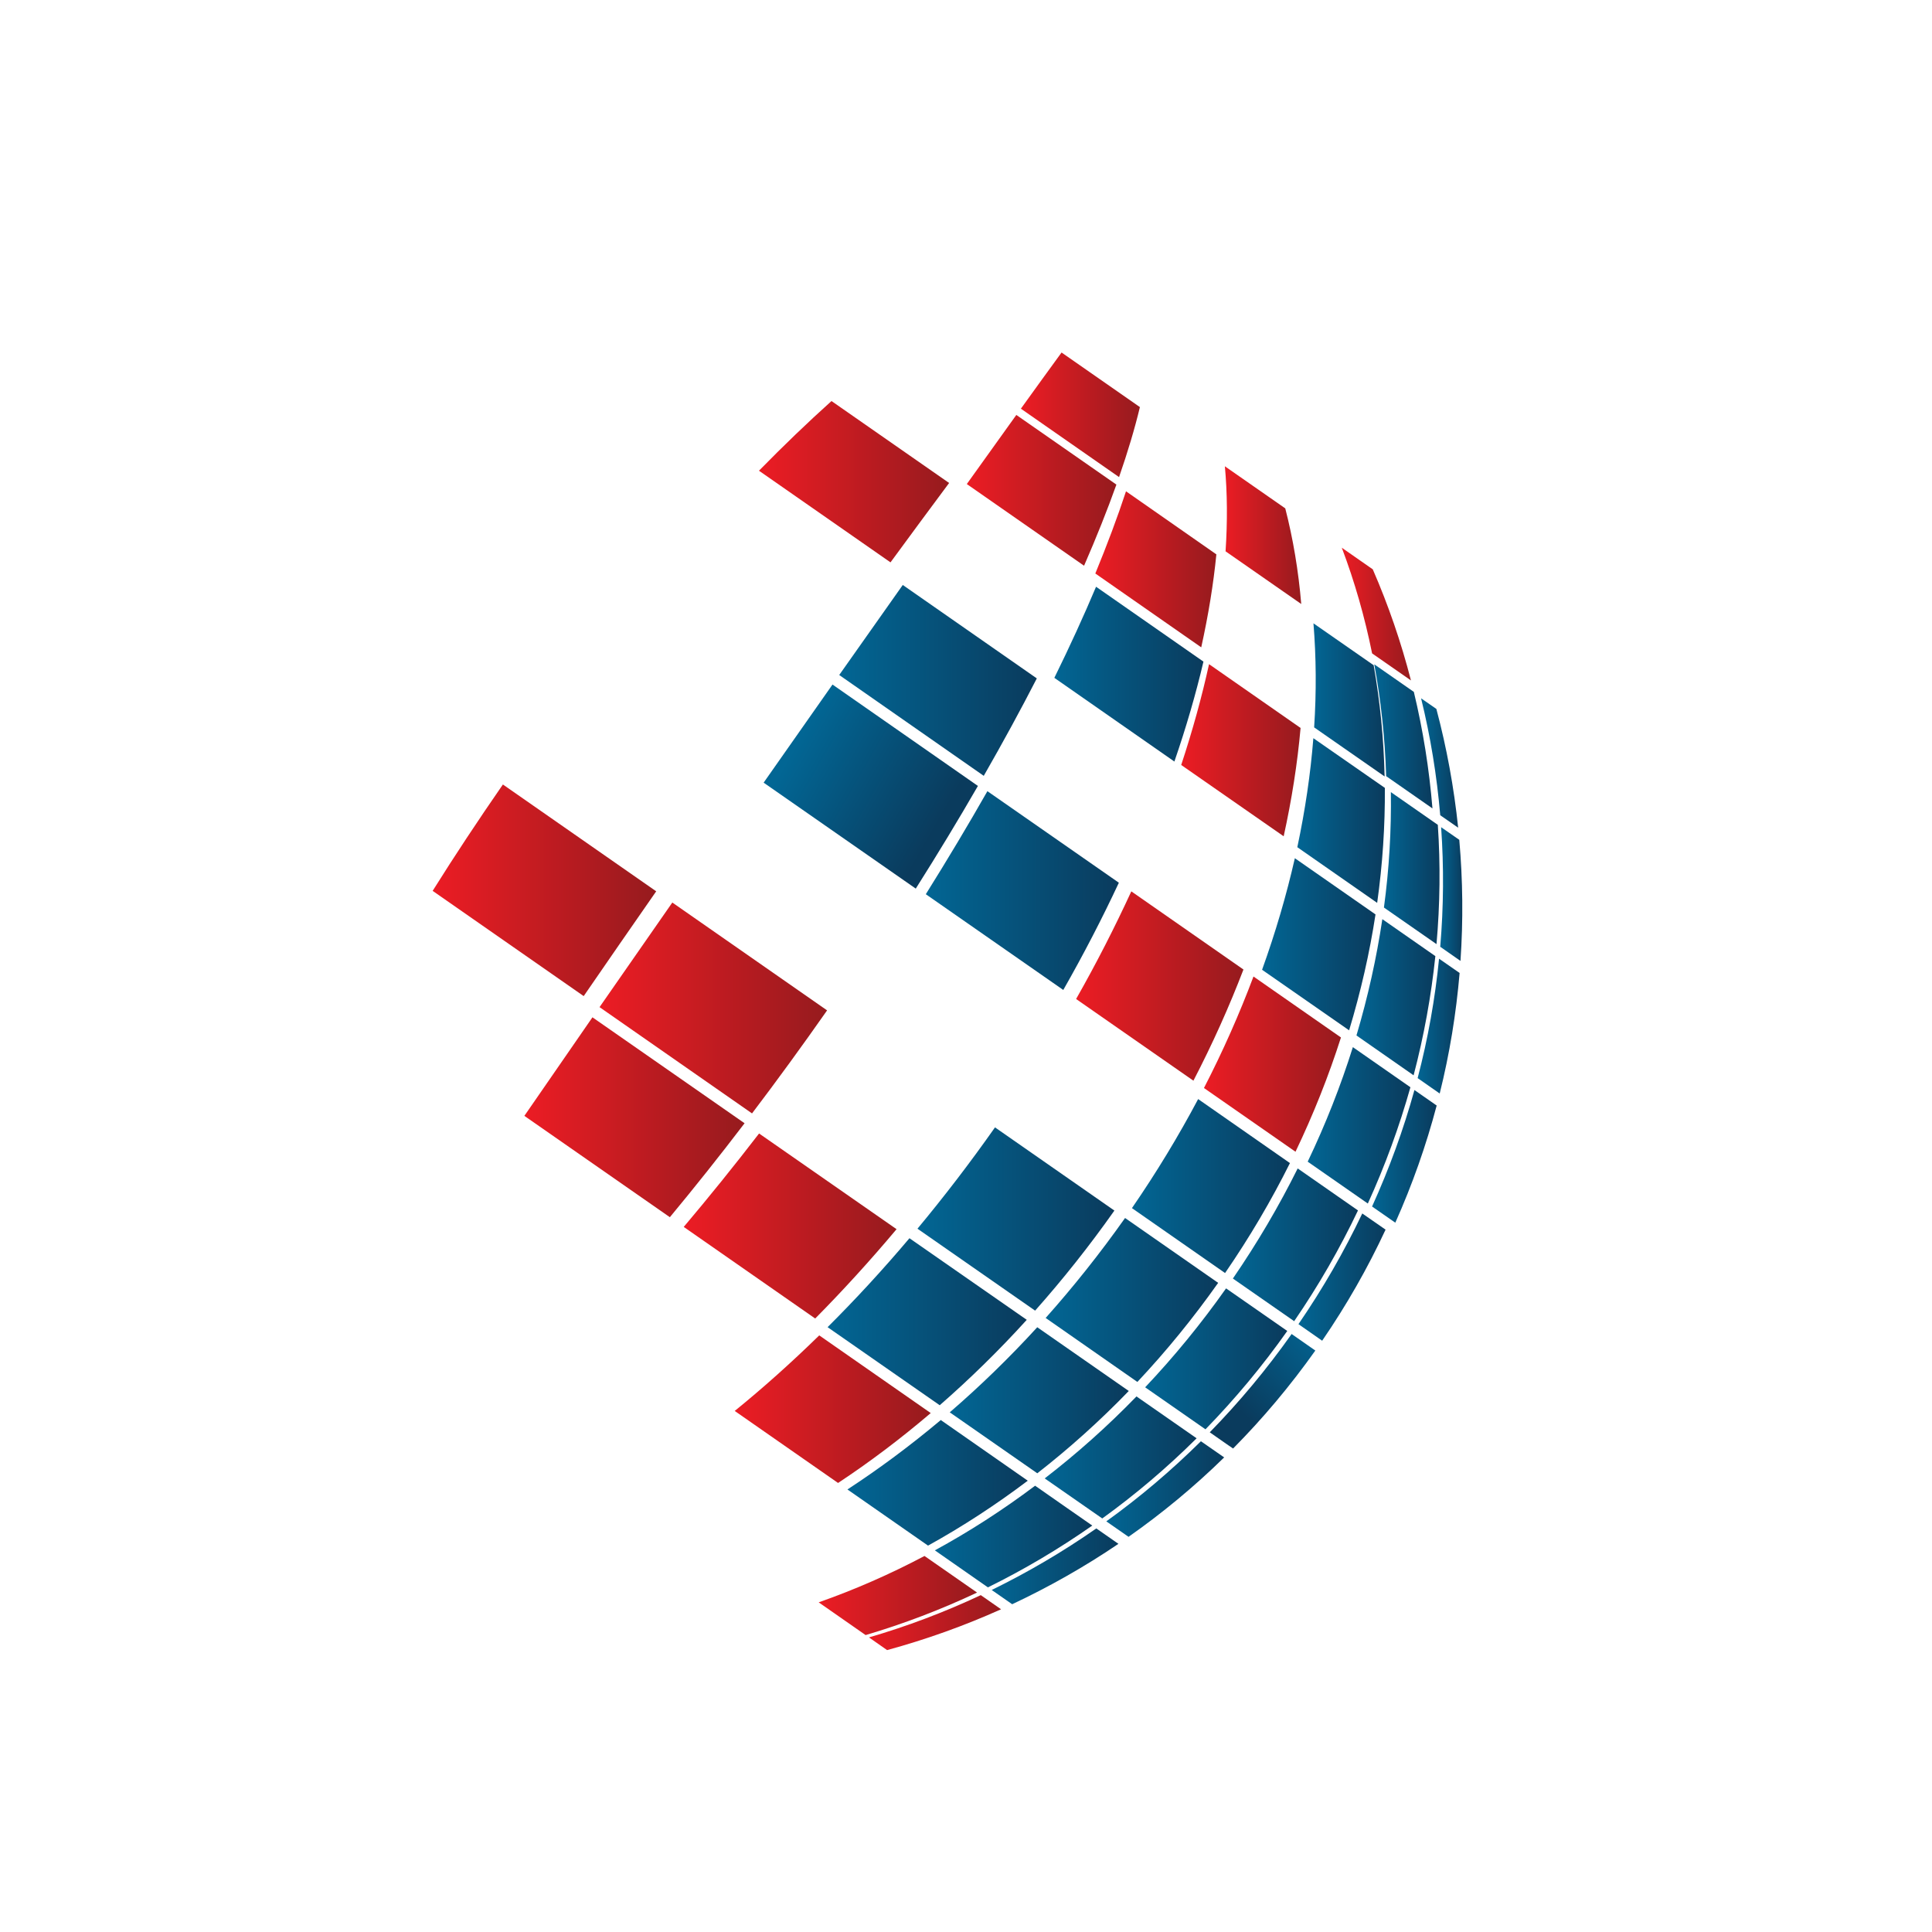 <?xml version="1.0" encoding="utf-8"?>
<!-- Generator: Adobe Illustrator 16.0.0, SVG Export Plug-In . SVG Version: 6.00 Build 0)  -->
<!DOCTYPE svg PUBLIC "-//W3C//DTD SVG 1.1//EN" "http://www.w3.org/Graphics/SVG/1.1/DTD/svg11.dtd">
<svg version="1.1" id="Layer_1" xmlns="http://www.w3.org/2000/svg" xmlns:xlink="http://www.w3.org/1999/xlink" x="0px" y="0px"
	 width="100px" height="100px" viewBox="0 0 100 100" enable-background="new 0 0 100 100" xml:space="preserve">
<g>
	<linearGradient id="SVGID_1_" gradientUnits="userSpaceOnUse" x1="52.841" y1="21.47" x2="59.001" y2="21.47">
		<stop  offset="0" style="stop-color:#EC1C24"/>
		<stop  offset="1" style="stop-color:#961B1E"/>
	</linearGradient>
	<path fill="url(#SVGID_1_)" d="M57.922,24.694c-1.631-1.138-3.332-2.325-5.081-3.541c0.774-1.076,1.478-2.047,2.105-2.907
		c1.396,0.971,2.753,1.918,4.055,2.825C58.736,22.18,58.373,23.393,57.922,24.694"/>
	<linearGradient id="SVGID_2_" gradientUnits="userSpaceOnUse" x1="63.398" y1="27.699" x2="67.352" y2="27.699">
		<stop  offset="0" style="stop-color:#EC1C24"/>
		<stop  offset="1" style="stop-color:#961B1E"/>
	</linearGradient>
	<path fill="url(#SVGID_2_)" d="M67.352,31.263c-1.184-0.827-2.498-1.74-3.917-2.727c0.102-1.543,0.092-3.018-0.036-4.401
		c1.132,0.788,2.182,1.518,3.126,2.178C66.93,27.889,67.208,29.546,67.352,31.263"/>
	<linearGradient id="SVGID_3_" gradientUnits="userSpaceOnUse" x1="69.451" y1="31.784" x2="73.031" y2="31.784">
		<stop  offset="0" style="stop-color:#EC1C24"/>
		<stop  offset="1" style="stop-color:#961B1E"/>
	</linearGradient>
	<path fill="url(#SVGID_3_)" d="M73.031,35.219c-0.493-0.343-1.173-0.814-2.011-1.399c-0.38-1.88-0.902-3.708-1.569-5.47
		c0.667,0.468,1.21,0.847,1.603,1.118C71.864,31.328,72.524,33.251,73.031,35.219"/>
	<linearGradient id="SVGID_4_" gradientUnits="userSpaceOnUse" x1="50.042" y1="25.379" x2="57.785" y2="25.379">
		<stop  offset="0" style="stop-color:#EC1C24"/>
		<stop  offset="1" style="stop-color:#961B1E"/>
	</linearGradient>
	<path fill="url(#SVGID_4_)" d="M56.111,29.282c-1.945-1.357-3.977-2.773-6.069-4.228c0.919-1.285,1.776-2.481,2.563-3.577
		c1.785,1.242,3.519,2.452,5.18,3.606C57.313,26.404,56.755,27.803,56.111,29.282"/>
	<linearGradient id="SVGID_5_" gradientUnits="userSpaceOnUse" x1="56.693" y1="29.468" x2="62.958" y2="29.468">
		<stop  offset="0" style="stop-color:#EC1C24"/>
		<stop  offset="1" style="stop-color:#961B1E"/>
	</linearGradient>
	<path fill="url(#SVGID_5_)" d="M62.176,33.506c-1.716-1.197-3.558-2.479-5.482-3.822c0.614-1.494,1.147-2.914,1.588-4.254
		c1.648,1.148,3.212,2.24,4.677,3.264C62.807,30.23,62.545,31.838,62.176,33.506"/>
	<linearGradient id="SVGID_6_" gradientUnits="userSpaceOnUse" x1="67.983" y1="36.226" x2="71.668" y2="36.226">
		<stop  offset="0" style="stop-color:#026694"/>
		<stop  offset="1" style="stop-color:#0A3B5D"/>
	</linearGradient>
	<path fill="url(#SVGID_6_)" d="M71.668,40.189c-1.04-0.722-2.266-1.576-3.648-2.54c0.12-1.841,0.107-3.643-0.036-5.386
		c1.18,0.821,2.227,1.55,3.116,2.168C71.433,36.312,71.622,38.237,71.668,40.189"/>
	<linearGradient id="SVGID_7_" gradientUnits="userSpaceOnUse" x1="71.132" y1="38.114" x2="74.144" y2="38.114">
		<stop  offset="0" style="stop-color:#026694"/>
		<stop  offset="1" style="stop-color:#0A3B5D"/>
	</linearGradient>
	<path fill="url(#SVGID_7_)" d="M74.144,41.844c-0.589-0.409-1.396-0.971-2.397-1.671c-0.059-1.964-0.268-3.9-0.614-5.787
		c0.854,0.592,1.542,1.076,2.047,1.426C73.655,37.786,73.976,39.803,74.144,41.844"/>
	<linearGradient id="SVGID_8_" gradientUnits="userSpaceOnUse" x1="73.555" y1="39.493" x2="75.474" y2="39.493">
		<stop  offset="0" style="stop-color:#026694"/>
		<stop  offset="1" style="stop-color:#0A3B5D"/>
	</linearGradient>
	<path fill="url(#SVGID_8_)" d="M75.474,42.841c-0.065-0.043-0.385-0.265-0.928-0.644c-0.175-2.047-0.504-4.07-0.991-6.052
		c0.464,0.321,0.739,0.513,0.791,0.549C74.883,38.711,75.258,40.768,75.474,42.841"/>
	<linearGradient id="SVGID_9_" gradientUnits="userSpaceOnUse" x1="39.285" y1="24.933" x2="49.127" y2="24.933">
		<stop  offset="0" style="stop-color:#EC1C24"/>
		<stop  offset="1" style="stop-color:#961B1E"/>
	</linearGradient>
	<path fill="url(#SVGID_9_)" d="M46.092,29.108c-2.357-1.641-4.636-3.23-6.808-4.744c1.275-1.301,2.531-2.507,3.754-3.606
		c1.942,1.351,3.979,2.773,6.088,4.241C48.168,26.283,47.158,27.657,46.092,29.108"/>
	<linearGradient id="SVGID_10_" gradientUnits="userSpaceOnUse" x1="54.573" y1="34.894" x2="62.29" y2="34.894">
		<stop  offset="0" style="stop-color:#026694"/>
		<stop  offset="1" style="stop-color:#0A3B5D"/>
	</linearGradient>
	<path fill="url(#SVGID_10_)" d="M60.786,39.417c-1.949-1.356-4.028-2.808-6.213-4.332c0.802-1.631,1.524-3.207,2.159-4.715
		c1.954,1.36,3.818,2.662,5.558,3.875C61.898,35.919,61.395,37.649,60.786,39.417"/>
	<linearGradient id="SVGID_11_" gradientUnits="userSpaceOnUse" x1="61.14" y1="38.831" x2="67.319" y2="38.831">
		<stop  offset="0" style="stop-color:#EC1C24"/>
		<stop  offset="1" style="stop-color:#961B1E"/>
	</linearGradient>
	<path fill="url(#SVGID_11_)" d="M66.443,43.286c-1.609-1.118-3.385-2.358-5.304-3.691c0.588-1.785,1.069-3.525,1.441-5.218
		c1.717,1.193,3.306,2.301,4.738,3.302C67.155,39.512,66.861,41.389,66.443,43.286"/>
	<linearGradient id="SVGID_12_" gradientUnits="userSpaceOnUse" x1="67.149" y1="42.47" x2="71.682" y2="42.47">
		<stop  offset="0" style="stop-color:#026694"/>
		<stop  offset="1" style="stop-color:#0A3B5D"/>
	</linearGradient>
	<path fill="url(#SVGID_12_)" d="M71.282,46.732c-1.177-0.822-2.567-1.789-4.133-2.881c0.405-1.909,0.684-3.796,0.83-5.643
		c1.399,0.975,2.643,1.841,3.701,2.573C71.693,42.743,71.563,44.734,71.282,46.732"/>
	<linearGradient id="SVGID_13_" gradientUnits="userSpaceOnUse" x1="71.632" y1="44.934" x2="74.51" y2="44.934">
		<stop  offset="0" style="stop-color:#026694"/>
		<stop  offset="1" style="stop-color:#0A3B5D"/>
	</linearGradient>
	<path fill="url(#SVGID_13_)" d="M74.353,48.867c-0.667-0.465-1.587-1.103-2.721-1.893c0.272-2.004,0.385-4.002,0.359-5.974
		c1.011,0.706,1.834,1.282,2.43,1.693C74.559,44.741,74.536,46.804,74.353,48.867"/>
	<linearGradient id="SVGID_14_" gradientUnits="userSpaceOnUse" x1="74.546" y1="46.275" x2="75.689" y2="46.275">
		<stop  offset="0" style="stop-color:#026694"/>
		<stop  offset="1" style="stop-color:#0A3B5D"/>
	</linearGradient>
	<path fill="url(#SVGID_14_)" d="M75.594,49.737c-0.071-0.053-0.434-0.304-1.048-0.732c0.176-2.071,0.191-4.14,0.046-6.19
		c0.551,0.383,0.875,0.611,0.94,0.654C75.716,45.548,75.738,47.645,75.594,49.737"/>
	<linearGradient id="SVGID_15_" gradientUnits="userSpaceOnUse" x1="43.438" y1="35.218" x2="53.665" y2="35.218">
		<stop  offset="0" style="stop-color:#026694"/>
		<stop  offset="1" style="stop-color:#0A3B5D"/>
	</linearGradient>
	<path fill="url(#SVGID_15_)" d="M50.919,40.157c-2.4-1.675-4.908-3.42-7.481-5.219c1.138-1.619,2.239-3.178,3.289-4.66
		c2.387,1.667,4.715,3.287,6.938,4.836C52.828,36.743,51.909,38.43,50.919,40.157"/>
	<linearGradient id="SVGID_16_" gradientUnits="userSpaceOnUse" x1="65.325" y1="48.875" x2="71.196" y2="48.875">
		<stop  offset="0" style="stop-color:#026694"/>
		<stop  offset="1" style="stop-color:#0A3B5D"/>
	</linearGradient>
	<path fill="url(#SVGID_16_)" d="M69.83,53.329c-1.281-0.892-2.799-1.947-4.505-3.134c0.696-1.933,1.262-3.862,1.696-5.774
		c1.582,1.105,2.985,2.083,4.175,2.909C70.89,49.332,70.432,51.332,69.83,53.329"/>
	<linearGradient id="SVGID_17_" gradientUnits="userSpaceOnUse" x1="70.21" y1="51.617" x2="74.294" y2="51.617">
		<stop  offset="0" style="stop-color:#026694"/>
		<stop  offset="1" style="stop-color:#0A3B5D"/>
	</linearGradient>
	<path fill="url(#SVGID_17_)" d="M73.168,55.658c-0.726-0.508-1.723-1.203-2.958-2.063c0.594-2.001,1.04-4.011,1.34-6.019
		c1.145,0.798,2.074,1.442,2.744,1.913C74.078,51.551,73.705,53.614,73.168,55.658"/>
	<linearGradient id="SVGID_18_" gradientUnits="userSpaceOnUse" x1="73.377" y1="53.111" x2="75.55" y2="53.111">
		<stop  offset="0" style="stop-color:#026694"/>
		<stop  offset="1" style="stop-color:#0A3B5D"/>
	</linearGradient>
	<path fill="url(#SVGID_18_)" d="M74.519,56.6c-0.074-0.056-0.471-0.33-1.142-0.797c0.534-2.044,0.904-4.111,1.108-6.181
		c0.622,0.435,0.988,0.69,1.064,0.739C75.372,52.45,75.033,54.539,74.519,56.6"/>
	<linearGradient id="SVGID_19_" gradientUnits="userSpaceOnUse" x1="41.26" y1="38.424" x2="48.55" y2="42.61">
		<stop  offset="0" style="stop-color:#026694"/>
		<stop  offset="1" style="stop-color:#0A3B5D"/>
	</linearGradient>
	<path fill="url(#SVGID_19_)" d="M47.4,45.994c-2.527-1.76-5.163-3.597-7.874-5.484c1.223-1.746,2.414-3.443,3.564-5.078
		c2.59,1.808,5.113,3.563,7.527,5.248C49.617,42.413,48.542,44.191,47.4,45.994"/>
	<linearGradient id="SVGID_20_" gradientUnits="userSpaceOnUse" x1="47.92" y1="46.096" x2="57.912" y2="46.096">
		<stop  offset="0" style="stop-color:#026694"/>
		<stop  offset="1" style="stop-color:#0A3B5D"/>
	</linearGradient>
	<path fill="url(#SVGID_20_)" d="M55.035,51.24c-2.229-1.552-4.613-3.213-7.115-4.956c1.131-1.809,2.197-3.591,3.188-5.333
		c2.394,1.665,4.675,3.253,6.804,4.738C57.053,47.525,56.095,49.383,55.035,51.24"/>
	<linearGradient id="SVGID_21_" gradientUnits="userSpaceOnUse" x1="55.698" y1="51.036" x2="64.36" y2="51.036">
		<stop  offset="0" style="stop-color:#EC1C24"/>
		<stop  offset="1" style="stop-color:#961B1E"/>
	</linearGradient>
	<path fill="url(#SVGID_21_)" d="M61.771,55.936c-1.834-1.277-3.871-2.698-6.072-4.228c1.06-1.864,2.008-3.727,2.858-5.571
		c2.1,1.465,4.045,2.822,5.804,4.045C63.624,52.104,62.762,54.026,61.771,55.936"/>
	<linearGradient id="SVGID_22_" gradientUnits="userSpaceOnUse" x1="62.316" y1="55.079" x2="69.408" y2="55.079">
		<stop  offset="0" style="stop-color:#EC1C24"/>
		<stop  offset="1" style="stop-color:#961B1E"/>
	</linearGradient>
	<path fill="url(#SVGID_22_)" d="M67.055,59.614c-1.351-0.938-2.942-2.046-4.738-3.299c0.984-1.909,1.838-3.84,2.563-5.771
		c1.717,1.197,3.24,2.26,4.528,3.155C68.771,55.693,67.986,57.668,67.055,59.614"/>
	<linearGradient id="SVGID_23_" gradientUnits="userSpaceOnUse" x1="67.686" y1="58.248" x2="73.002" y2="58.248">
		<stop  offset="0" style="stop-color:#026694"/>
		<stop  offset="1" style="stop-color:#0A3B5D"/>
	</linearGradient>
	<path fill="url(#SVGID_23_)" d="M70.799,62.295c-0.767-0.533-1.814-1.265-3.113-2.167c0.932-1.948,1.71-3.931,2.338-5.928
		c1.242,0.866,2.246,1.566,2.979,2.076C72.43,58.31,71.697,60.324,70.799,62.295"/>
	<linearGradient id="SVGID_24_" gradientUnits="userSpaceOnUse" x1="71.018" y1="59.853" x2="74.362" y2="59.853">
		<stop  offset="0" style="stop-color:#026694"/>
		<stop  offset="1" style="stop-color:#0A3B5D"/>
	</linearGradient>
	<path fill="url(#SVGID_24_)" d="M72.221,63.286c-0.085-0.057-0.497-0.347-1.203-0.837c0.895-1.972,1.628-3.989,2.193-6.029
		c0.674,0.471,1.073,0.746,1.151,0.802C73.82,59.277,73.106,61.306,72.221,63.286"/>
	<linearGradient id="SVGID_25_" gradientUnits="userSpaceOnUse" x1="58.589" y1="61.39" x2="66.767" y2="61.39">
		<stop  offset="0" style="stop-color:#026694"/>
		<stop  offset="1" style="stop-color:#0A3B5D"/>
	</linearGradient>
	<path fill="url(#SVGID_25_)" d="M63.409,65.892c-1.374-0.958-2.995-2.086-4.82-3.36c1.272-1.848,2.413-3.734,3.427-5.644
		c1.799,1.252,3.397,2.367,4.751,3.313C65.803,62.136,64.684,64.037,63.409,65.892"/>
	<linearGradient id="SVGID_26_" gradientUnits="userSpaceOnUse" x1="63.815" y1="64.431" x2="70.289" y2="64.431">
		<stop  offset="0" style="stop-color:#026694"/>
		<stop  offset="1" style="stop-color:#0A3B5D"/>
	</linearGradient>
	<path fill="url(#SVGID_26_)" d="M66.986,68.384c-0.778-0.54-1.852-1.285-3.172-2.207c1.271-1.852,2.39-3.76,3.354-5.699
		c1.302,0.905,2.354,1.642,3.121,2.174C69.356,64.613,68.255,66.533,66.986,68.384"/>
	<linearGradient id="SVGID_27_" gradientUnits="userSpaceOnUse" x1="67.208" y1="66.102" x2="71.717" y2="66.102">
		<stop  offset="0" style="stop-color:#026694"/>
		<stop  offset="1" style="stop-color:#0A3B5D"/>
	</linearGradient>
	<path fill="url(#SVGID_27_)" d="M68.435,69.395c-0.086-0.059-0.507-0.354-1.227-0.857c1.269-1.851,2.37-3.767,3.303-5.729
		c0.709,0.49,1.124,0.782,1.206,0.837C70.799,65.621,69.706,67.543,68.435,69.395"/>
	<linearGradient id="SVGID_28_" gradientUnits="userSpaceOnUse" x1="22.394" y1="46.081" x2="33.965" y2="46.081">
		<stop  offset="0" style="stop-color:#EC1C24"/>
		<stop  offset="1" style="stop-color:#961B1E"/>
	</linearGradient>
	<path fill="url(#SVGID_28_)" d="M30.212,51.558c-2.704-1.887-5.323-3.711-7.818-5.447c1.141-1.821,2.357-3.659,3.636-5.506
		c2.53,1.763,5.188,3.613,7.935,5.529C32.681,47.978,31.428,49.79,30.212,51.558"/>
	<linearGradient id="SVGID_29_" gradientUnits="userSpaceOnUse" x1="31.032" y1="52.173" x2="42.81" y2="52.173">
		<stop  offset="0" style="stop-color:#EC1C24"/>
		<stop  offset="1" style="stop-color:#961B1E"/>
	</linearGradient>
	<path fill="url(#SVGID_29_)" d="M38.925,57.63c-2.531-1.763-5.173-3.606-7.893-5.501c1.223-1.761,2.481-3.569,3.767-5.414
		c2.76,1.92,5.441,3.793,8.011,5.582C41.521,54.137,40.223,55.92,38.925,57.63"/>
	<linearGradient id="SVGID_30_" gradientUnits="userSpaceOnUse" x1="47.488" y1="63.096" x2="57.681" y2="63.096">
		<stop  offset="0" style="stop-color:#026694"/>
		<stop  offset="1" style="stop-color:#0A3B5D"/>
	</linearGradient>
	<path fill="url(#SVGID_30_)" d="M53.577,67.838c-1.841-1.281-3.885-2.708-6.089-4.241c1.377-1.654,2.721-3.407,4.013-5.244
		c2.235,1.557,4.31,3.002,6.18,4.306C56.385,64.496,55.012,66.223,53.577,67.838"/>
	<linearGradient id="SVGID_31_" gradientUnits="userSpaceOnUse" x1="54.123" y1="67.287" x2="63.053" y2="67.287">
		<stop  offset="0" style="stop-color:#026694"/>
		<stop  offset="1" style="stop-color:#0A3B5D"/>
	</linearGradient>
	<path fill="url(#SVGID_31_)" d="M58.87,71.529c-1.351-0.945-2.945-2.058-4.747-3.312c1.438-1.612,2.814-3.34,4.11-5.174
		c1.827,1.272,3.449,2.399,4.819,3.357C61.754,68.236,60.354,69.95,58.87,71.529"/>
	<linearGradient id="SVGID_32_" gradientUnits="userSpaceOnUse" x1="59.273" y1="70.334" x2="66.629" y2="70.334">
		<stop  offset="0" style="stop-color:#026694"/>
		<stop  offset="1" style="stop-color:#0A3B5D"/>
	</linearGradient>
	<path fill="url(#SVGID_32_)" d="M62.395,73.981c-0.765-0.53-1.817-1.265-3.122-2.174c1.491-1.577,2.894-3.286,4.188-5.121
		c1.321,0.922,2.394,1.664,3.168,2.204C65.331,70.728,63.912,72.425,62.395,73.981"/>
	<linearGradient id="SVGID_33_" gradientUnits="userSpaceOnUse" x1="68.568" y1="68.728" x2="64.263" y2="73.105">
		<stop  offset="0" style="stop-color:#026694"/>
		<stop  offset="1" style="stop-color:#0A3B5D"/>
	</linearGradient>
	<path fill="url(#SVGID_33_)" d="M63.824,74.975c-0.085-0.055-0.501-0.342-1.207-0.839c1.518-1.554,2.939-3.251,4.237-5.088
		c0.72,0.503,1.138,0.798,1.227,0.856C66.783,71.735,65.357,73.429,63.824,74.975"/>
	<linearGradient id="SVGID_34_" gradientUnits="userSpaceOnUse" x1="27.141" y1="57.829" x2="38.54" y2="57.829">
		<stop  offset="0" style="stop-color:#EC1C24"/>
		<stop  offset="1" style="stop-color:#961B1E"/>
	</linearGradient>
	<path fill="url(#SVGID_34_)" d="M34.672,63.002c-2.417-1.681-4.938-3.437-7.531-5.245c1.135-1.644,2.312-3.348,3.524-5.101
		c2.711,1.891,5.35,3.728,7.874,5.483C37.245,59.836,35.95,61.462,34.672,63.002"/>
	<linearGradient id="SVGID_35_" gradientUnits="userSpaceOnUse" x1="35.391" y1="63.457" x2="46.407" y2="63.457">
		<stop  offset="0" style="stop-color:#EC1C24"/>
		<stop  offset="1" style="stop-color:#961B1E"/>
	</linearGradient>
	<path fill="url(#SVGID_35_)" d="M42.195,68.246c-2.132-1.483-4.414-3.073-6.805-4.741c1.295-1.533,2.6-3.148,3.9-4.836
		c2.505,1.74,4.889,3.401,7.116,4.953C45.03,65.261,43.621,66.804,42.195,68.246"/>
	<linearGradient id="SVGID_36_" gradientUnits="userSpaceOnUse" x1="42.836" y1="68.413" x2="53.145" y2="68.413">
		<stop  offset="0" style="stop-color:#026694"/>
		<stop  offset="1" style="stop-color:#0A3B5D"/>
	</linearGradient>
	<path fill="url(#SVGID_36_)" d="M48.64,72.735c-1.756-1.223-3.705-2.579-5.804-4.041c1.438-1.432,2.857-2.969,4.237-4.604
		c2.197,1.53,4.237,2.949,6.072,4.224C51.697,69.91,50.189,71.382,48.64,72.735"/>
	<linearGradient id="SVGID_37_" gradientUnits="userSpaceOnUse" x1="49.16" y1="72.477" x2="58.426" y2="72.477">
		<stop  offset="0" style="stop-color:#026694"/>
		<stop  offset="1" style="stop-color:#0A3B5D"/>
	</linearGradient>
	<path fill="url(#SVGID_37_)" d="M53.69,76.257c-1.288-0.898-2.812-1.958-4.531-3.155c1.563-1.348,3.077-2.817,4.529-4.404
		c1.795,1.253,3.387,2.361,4.737,3.299C56.925,73.55,55.339,74.972,53.69,76.257"/>
	<linearGradient id="SVGID_38_" gradientUnits="userSpaceOnUse" x1="54.074" y1="75.436" x2="61.938" y2="75.436">
		<stop  offset="0" style="stop-color:#026694"/>
		<stop  offset="1" style="stop-color:#0A3B5D"/>
	</linearGradient>
	<path fill="url(#SVGID_38_)" d="M57.053,78.595c-0.732-0.507-1.736-1.207-2.979-2.073c1.657-1.277,3.247-2.693,4.75-4.243
		c1.298,0.902,2.352,1.634,3.113,2.167C60.4,75.973,58.766,77.359,57.053,78.595"/>
	<linearGradient id="SVGID_39_" gradientUnits="userSpaceOnUse" x1="57.262" y1="77.072" x2="63.363" y2="77.072">
		<stop  offset="0" style="stop-color:#026694"/>
		<stop  offset="1" style="stop-color:#0A3B5D"/>
	</linearGradient>
	<path fill="url(#SVGID_39_)" d="M58.413,79.546c-0.079-0.055-0.478-0.33-1.151-0.801c1.72-1.235,3.357-2.622,4.897-4.146
		c0.703,0.49,1.118,0.777,1.204,0.836C61.811,76.954,60.152,78.327,58.413,79.546"/>
	<linearGradient id="SVGID_40_" gradientUnits="userSpaceOnUse" x1="38.03" y1="72.939" x2="48.175" y2="72.939">
		<stop  offset="0" style="stop-color:#EC1C24"/>
		<stop  offset="1" style="stop-color:#961B1E"/>
	</linearGradient>
	<path fill="url(#SVGID_40_)" d="M43.378,76.758c-1.615-1.126-3.41-2.377-5.349-3.728c1.467-1.19,2.93-2.499,4.375-3.911
		c2.089,1.455,4.021,2.806,5.771,4.021C46.616,74.468,45.013,75.678,43.378,76.758"/>
	<linearGradient id="SVGID_41_" gradientUnits="userSpaceOnUse" x1="43.863" y1="76.751" x2="53.197" y2="76.751">
		<stop  offset="0" style="stop-color:#026694"/>
		<stop  offset="1" style="stop-color:#0A3B5D"/>
	</linearGradient>
	<path fill="url(#SVGID_41_)" d="M48.035,80.001c-1.187-0.828-2.59-1.806-4.172-2.907c1.641-1.069,3.256-2.272,4.832-3.593
		c1.707,1.186,3.217,2.243,4.502,3.14C51.533,77.898,49.807,79.021,48.035,80.001"/>
	<linearGradient id="SVGID_42_" gradientUnits="userSpaceOnUse" x1="48.388" y1="79.531" x2="56.536" y2="79.531">
		<stop  offset="0" style="stop-color:#026694"/>
		<stop  offset="1" style="stop-color:#0A3B5D"/>
	</linearGradient>
	<path fill="url(#SVGID_42_)" d="M51.134,82.162c-0.673-0.472-1.602-1.114-2.746-1.916c1.782-0.971,3.519-2.09,5.189-3.346
		c1.232,0.864,2.233,1.557,2.959,2.063C54.803,80.177,52.998,81.244,51.134,82.162"/>
	<linearGradient id="SVGID_43_" gradientUnits="userSpaceOnUse" x1="51.33" y1="81.073" x2="57.89" y2="81.073">
		<stop  offset="0" style="stop-color:#026694"/>
		<stop  offset="1" style="stop-color:#0A3B5D"/>
	</linearGradient>
	<path fill="url(#SVGID_43_)" d="M52.39,83.035c-0.075-0.053-0.441-0.308-1.06-0.738c1.867-0.913,3.682-1.976,5.415-3.186
		c0.67,0.467,1.065,0.742,1.145,0.798C56.13,81.103,54.289,82.142,52.39,83.035"/>
	<linearGradient id="SVGID_44_" gradientUnits="userSpaceOnUse" x1="42.375" y1="82.584" x2="50.572" y2="82.584">
		<stop  offset="0" style="stop-color:#EC1C24"/>
		<stop  offset="1" style="stop-color:#961B1E"/>
	</linearGradient>
	<path fill="url(#SVGID_44_)" d="M44.804,84.631c-0.595-0.413-1.416-0.984-2.429-1.694c1.857-0.653,3.691-1.455,5.477-2.4
		c1.138,0.789,2.053,1.43,2.721,1.894C48.698,83.316,46.77,84.049,44.804,84.631"/>
	<linearGradient id="SVGID_45_" gradientUnits="userSpaceOnUse" x1="44.977" y1="83.986" x2="51.815" y2="83.986">
		<stop  offset="0" style="stop-color:#EC1C24"/>
		<stop  offset="1" style="stop-color:#961B1E"/>
	</linearGradient>
	<path fill="url(#SVGID_45_)" d="M45.916,85.409c-0.066-0.046-0.386-0.271-0.938-0.657c1.972-0.575,3.907-1.305,5.787-2.188
		c0.615,0.428,0.979,0.68,1.05,0.732C49.902,84.156,47.93,84.859,45.916,85.409"/>
</g>
</svg>
